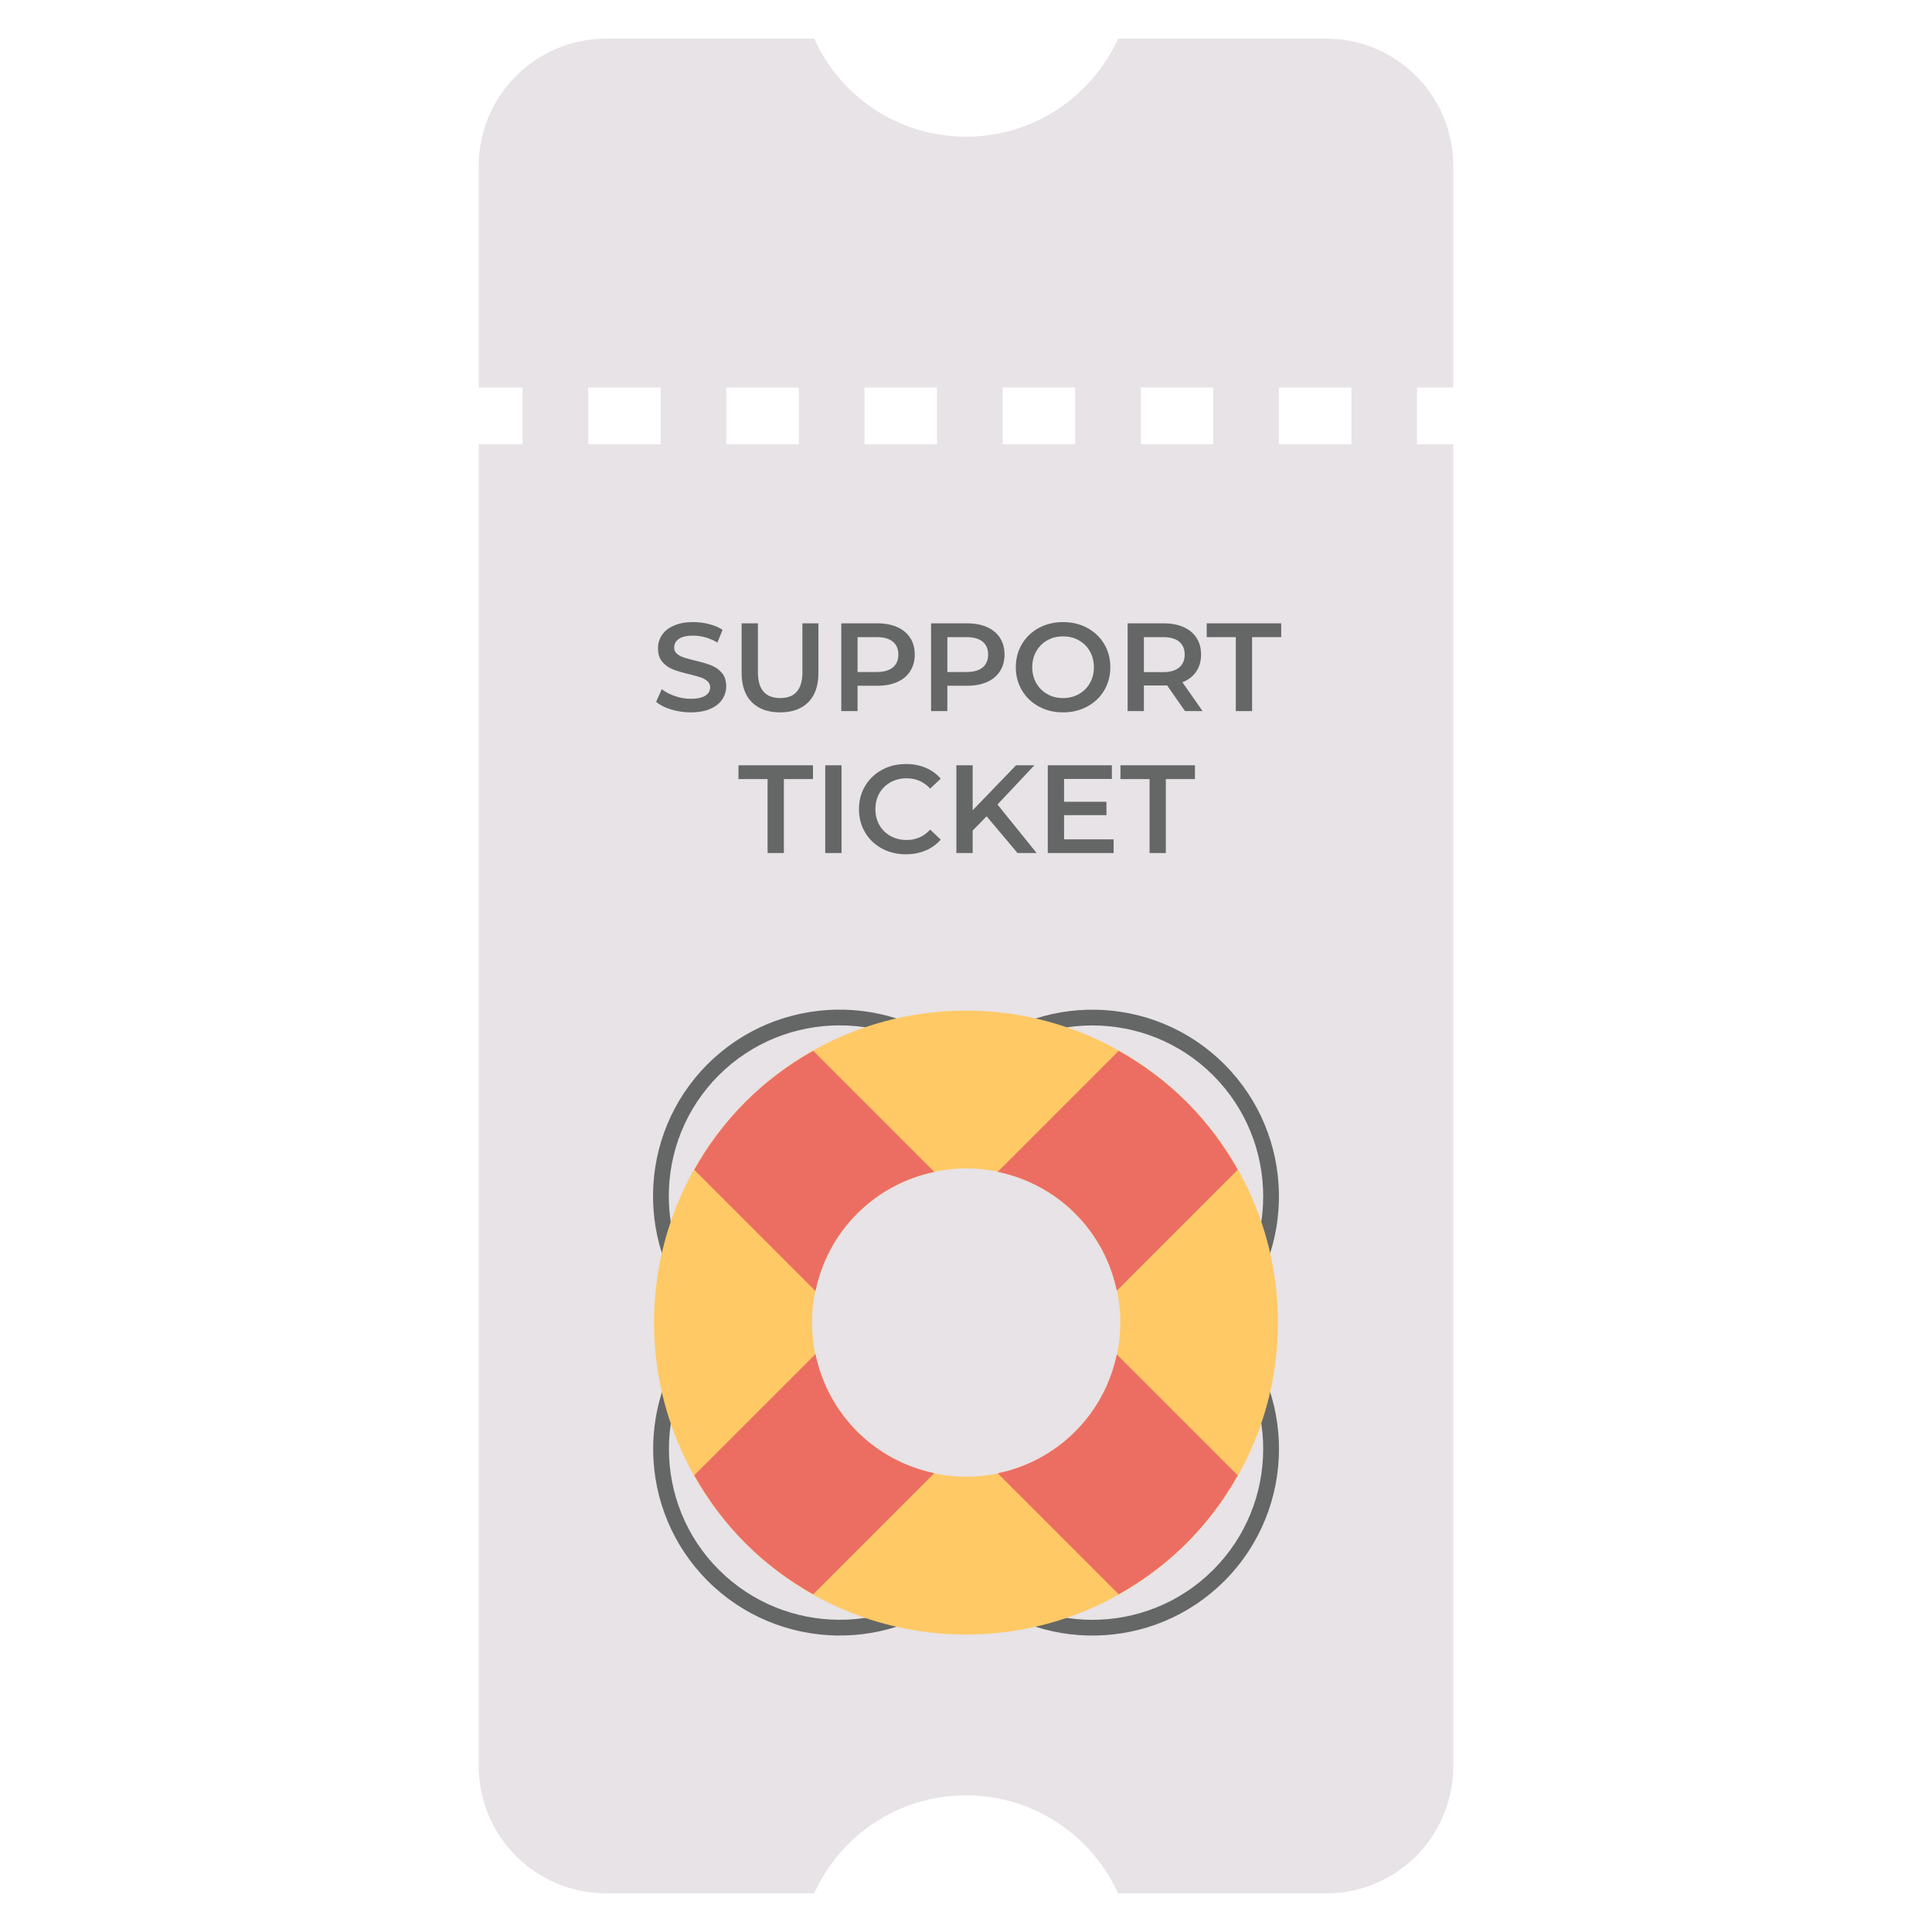 <svg width="64" height="64" viewBox="0 0 64 64" fill="none" xmlns="http://www.w3.org/2000/svg">
<path d="M26.971 1.28H20.079C17.75 1.28 15.859 3.17 15.859 5.499L15.859 12.836H17.31V14.717H15.859L15.859 58.501C15.859 60.83 17.75 62.72 20.078 62.72H26.971C27.828 60.809 29.76 59.472 32.005 59.472C34.24 59.472 36.172 60.809 37.039 62.72H43.932C46.261 62.72 48.141 60.83 48.141 58.501L48.141 14.717H46.94V12.836H48.141L48.141 5.499C48.141 3.17 46.261 1.28 43.932 1.28H37.039C36.162 3.202 34.24 4.528 32.005 4.528C29.76 4.528 27.838 3.202 26.971 1.28ZM44.766 12.836V14.717H42.364V12.836H44.766ZM40.19 12.836V14.717H37.788V12.836L40.19 12.836ZM35.614 12.836V14.717H33.212V12.836H35.614V12.836ZM31.038 12.836V14.717H28.636V12.836L31.038 12.836ZM26.462 12.836V14.717H24.06V12.836H26.462V12.836ZM21.886 12.836V14.717H19.484V12.836H21.886Z" fill="#E7E3E6"/>
<path d="M42.368 47.997C42.368 49.582 41.764 51.166 40.557 52.374C38.209 54.722 34.424 54.781 32.002 52.551C29.581 54.781 25.794 54.72 23.443 52.369C21.096 50.021 21.036 46.235 23.265 43.814C21.033 41.393 21.089 37.603 23.438 35.254C25.789 32.903 29.578 32.844 32.002 35.077C34.424 32.847 38.209 32.906 40.557 35.254C42.907 37.605 42.969 41.393 40.74 43.814C41.825 44.992 42.368 46.494 42.368 47.997ZM22.159 48C22.159 49.448 22.709 50.897 23.812 52C26.021 54.208 29.612 54.21 31.818 52.005L32.002 51.82L32.187 52.005C34.393 54.21 37.982 54.21 40.188 52.005C42.395 49.797 42.398 46.207 40.193 43.999L40.009 43.814L40.193 43.63C42.398 41.425 42.395 37.833 40.188 35.623C37.982 33.418 34.393 33.418 32.187 35.623L32.002 35.808L31.818 35.623C29.609 33.415 26.016 33.415 23.807 35.623C21.601 37.83 21.606 41.42 23.812 43.63L23.996 43.814L23.812 43.999C22.709 45.101 22.159 46.55 22.159 48Z" fill="#656766"/>
<path d="M24.696 36.501C20.656 40.54 20.656 47.083 24.696 51.123C28.728 55.155 35.27 55.155 39.31 51.115C43.342 47.083 43.342 40.54 39.31 36.508C35.27 32.469 28.728 32.469 24.696 36.501ZM35.617 47.423C33.624 49.417 30.389 49.417 28.395 47.423C26.401 45.429 26.401 42.194 28.395 40.2C30.389 38.207 33.624 38.207 35.618 40.2C37.611 42.194 37.611 45.429 35.617 47.423Z" fill="#FFC966"/>
<path d="M28.395 47.423C27.666 46.693 27.209 45.795 27.014 44.855L22.998 48.87C23.451 49.675 24.01 50.437 24.696 51.122C25.378 51.805 26.137 52.362 26.939 52.813L30.951 48.801C30.015 48.604 29.122 48.149 28.395 47.423Z" fill="#EC6E62"/>
<path d="M35.618 40.2C36.344 40.927 36.799 41.82 36.996 42.756L41.001 38.751C40.55 37.949 39.992 37.19 39.31 36.508C38.625 35.823 37.863 35.263 37.058 34.81L33.05 38.819C33.99 39.014 34.888 39.471 35.618 40.2Z" fill="#EC6E62"/>
<path d="M22.998 38.752L27.014 42.768C27.209 41.827 27.666 40.93 28.395 40.2C29.122 39.474 30.015 39.019 30.951 38.822L26.939 34.809C26.137 35.261 25.378 35.818 24.696 36.501C24.01 37.186 23.451 37.947 22.998 38.752Z" fill="#EC6E62"/>
<path d="M41.001 48.871L36.996 44.866C36.799 45.803 36.344 46.696 35.617 47.422C34.888 48.152 33.99 48.609 33.05 48.804L37.058 52.812C37.863 52.359 38.625 51.8 39.31 51.115C39.992 50.432 40.55 49.674 41.001 48.871Z" fill="#EC6E62"/>
<path d="M22.231 23.502C22.022 23.439 21.857 23.354 21.735 23.249L21.922 22.829C22.04 22.924 22.187 23 22.359 23.059C22.533 23.119 22.706 23.149 22.881 23.149C23.097 23.149 23.258 23.114 23.365 23.045C23.471 22.976 23.525 22.885 23.525 22.771C23.525 22.688 23.495 22.62 23.435 22.566C23.376 22.512 23.301 22.47 23.209 22.439C23.117 22.409 22.993 22.374 22.836 22.335C22.613 22.282 22.435 22.23 22.297 22.177C22.161 22.125 22.042 22.042 21.944 21.93C21.846 21.818 21.797 21.666 21.797 21.475C21.797 21.315 21.84 21.168 21.928 21.037C22.015 20.905 22.146 20.801 22.323 20.724C22.498 20.646 22.713 20.607 22.968 20.607C23.146 20.607 23.32 20.63 23.491 20.674C23.663 20.718 23.812 20.782 23.936 20.864L23.766 21.285C23.638 21.209 23.506 21.153 23.367 21.114C23.228 21.076 23.094 21.056 22.964 21.056C22.751 21.056 22.592 21.092 22.489 21.164C22.385 21.236 22.333 21.331 22.333 21.451C22.333 21.534 22.363 21.601 22.422 21.654C22.482 21.707 22.557 21.748 22.648 21.778C22.74 21.809 22.864 21.843 23.022 21.882C23.239 21.932 23.415 21.984 23.554 22.038C23.692 22.092 23.811 22.174 23.909 22.285C24.008 22.396 24.056 22.545 24.056 22.734C24.056 22.894 24.013 23.04 23.925 23.169C23.838 23.3 23.706 23.404 23.529 23.482C23.352 23.559 23.136 23.598 22.881 23.598C22.657 23.598 22.44 23.565 22.231 23.502Z" fill="#656766"/>
<path d="M24.903 23.259C24.679 23.034 24.567 22.71 24.567 22.289V20.649H25.107V22.269C25.107 22.839 25.353 23.124 25.846 23.124C26.336 23.124 26.581 22.839 26.581 22.269V20.649H27.112V22.289C27.112 22.71 27.001 23.034 26.779 23.259C26.555 23.484 26.243 23.598 25.841 23.598C25.441 23.598 25.127 23.484 24.903 23.259Z" fill="#656766"/>
<path d="M29.723 20.774C29.91 20.856 30.053 20.976 30.152 21.131C30.252 21.286 30.302 21.47 30.302 21.683C30.302 21.893 30.252 22.077 30.152 22.233C30.053 22.389 29.91 22.509 29.723 22.592C29.536 22.676 29.316 22.716 29.065 22.716H28.408V23.556H27.869V20.649H29.065C29.316 20.649 29.536 20.69 29.723 20.774ZM29.575 22.111C29.698 22.011 29.759 21.868 29.759 21.683C29.759 21.498 29.698 21.355 29.575 21.255C29.454 21.155 29.275 21.106 29.04 21.106H28.408V22.261H29.04C29.275 22.261 29.454 22.211 29.575 22.111Z" fill="#656766"/>
<path d="M32.697 20.774C32.884 20.856 33.027 20.976 33.126 21.131C33.226 21.286 33.276 21.47 33.276 21.683C33.276 21.893 33.226 22.077 33.126 22.233C33.027 22.389 32.884 22.509 32.697 22.592C32.51 22.676 32.29 22.716 32.039 22.716H31.382V23.556H30.843V20.649H32.039C32.29 20.649 32.51 20.69 32.697 20.774ZM32.549 22.111C32.672 22.011 32.733 21.868 32.733 21.683C32.733 21.498 32.672 21.355 32.549 21.255C32.428 21.155 32.249 21.106 32.014 21.106H31.382V22.261H32.014C32.249 22.261 32.428 22.211 32.549 22.111Z" fill="#656766"/>
<path d="M34.413 23.404C34.176 23.275 33.989 23.097 33.853 22.869C33.718 22.64 33.65 22.385 33.65 22.103C33.65 21.82 33.718 21.564 33.853 21.337C33.989 21.108 34.176 20.929 34.413 20.8C34.652 20.672 34.919 20.607 35.215 20.607C35.512 20.607 35.779 20.672 36.017 20.8C36.255 20.929 36.442 21.107 36.578 21.334C36.713 21.561 36.781 21.817 36.781 22.103C36.781 22.387 36.713 22.644 36.578 22.871C36.442 23.098 36.255 23.275 36.017 23.404C35.779 23.534 35.512 23.598 35.215 23.598C34.919 23.598 34.652 23.534 34.413 23.404ZM35.738 22.993C35.893 22.906 36.016 22.784 36.104 22.628C36.193 22.472 36.237 22.296 36.237 22.103C36.237 21.909 36.193 21.733 36.104 21.577C36.016 21.42 35.893 21.299 35.738 21.211C35.583 21.125 35.409 21.081 35.215 21.081C35.021 21.081 34.847 21.125 34.692 21.211C34.537 21.299 34.416 21.42 34.327 21.577C34.238 21.733 34.194 21.909 34.194 22.103C34.194 22.296 34.238 22.472 34.327 22.628C34.416 22.784 34.537 22.906 34.692 22.993C34.847 23.081 35.021 23.125 35.215 23.125C35.409 23.125 35.583 23.081 35.738 22.993Z" fill="#656766"/>
<path d="M39.256 23.556L38.661 22.704C38.637 22.707 38.599 22.708 38.55 22.708H37.893V23.556H37.354V20.649H38.55C38.801 20.649 39.021 20.69 39.208 20.774C39.395 20.856 39.538 20.976 39.637 21.131C39.737 21.286 39.787 21.47 39.787 21.683C39.787 21.902 39.734 22.09 39.627 22.247C39.521 22.405 39.368 22.523 39.168 22.6L39.837 23.556H39.256V23.556ZM39.06 21.255C38.939 21.155 38.76 21.106 38.525 21.106H37.893V22.265H38.525C38.76 22.265 38.939 22.214 39.06 22.113C39.182 22.012 39.244 21.868 39.244 21.683C39.244 21.498 39.182 21.355 39.06 21.255Z" fill="#656766"/>
<path d="M40.938 21.106H39.974V20.649H42.441V21.106H41.477V23.556H40.938V21.106H40.938Z" fill="#656766"/>
<path d="M25.427 25.808H24.463V25.351H26.931V25.808H25.967V28.258H25.427V25.808H25.427Z" fill="#656766"/>
<path d="M27.337 25.351H27.877V28.258H27.337V25.351Z" fill="#656766"/>
<path d="M29.212 28.106C28.975 27.977 28.79 27.8 28.656 27.572C28.522 27.346 28.454 27.089 28.454 26.804C28.454 26.519 28.523 26.263 28.658 26.035C28.794 25.809 28.98 25.63 29.216 25.502C29.453 25.373 29.718 25.309 30.012 25.309C30.25 25.309 30.468 25.351 30.663 25.433C30.86 25.516 31.026 25.637 31.162 25.794L30.813 26.123C30.603 25.895 30.344 25.782 30.037 25.782C29.837 25.782 29.659 25.826 29.501 25.913C29.344 26.001 29.22 26.122 29.131 26.277C29.043 26.432 28.999 26.607 28.999 26.804C28.999 27.001 29.043 27.177 29.131 27.331C29.22 27.486 29.344 27.608 29.501 27.695C29.659 27.782 29.837 27.826 30.037 27.826C30.344 27.826 30.603 27.711 30.813 27.482L31.162 27.813C31.026 27.971 30.859 28.091 30.661 28.175C30.463 28.258 30.246 28.299 30.008 28.299C29.714 28.299 29.449 28.235 29.212 28.106Z" fill="#656766"/>
<path d="M32.682 27.041L32.221 27.514V28.258H31.681V25.351H32.221V26.841L33.658 25.351H34.265L33.043 26.65L34.339 28.258H33.708L32.682 27.041Z" fill="#656766"/>
<path d="M36.89 27.805V28.258H34.709V25.351H36.832V25.803H35.249V26.559H36.652V27.003H35.249V27.805H36.89Z" fill="#656766"/>
<path d="M38.081 25.808H37.117V25.351H39.584V25.808H38.62V28.258H38.081V25.808H38.081Z" fill="#656766"/>
</svg>
